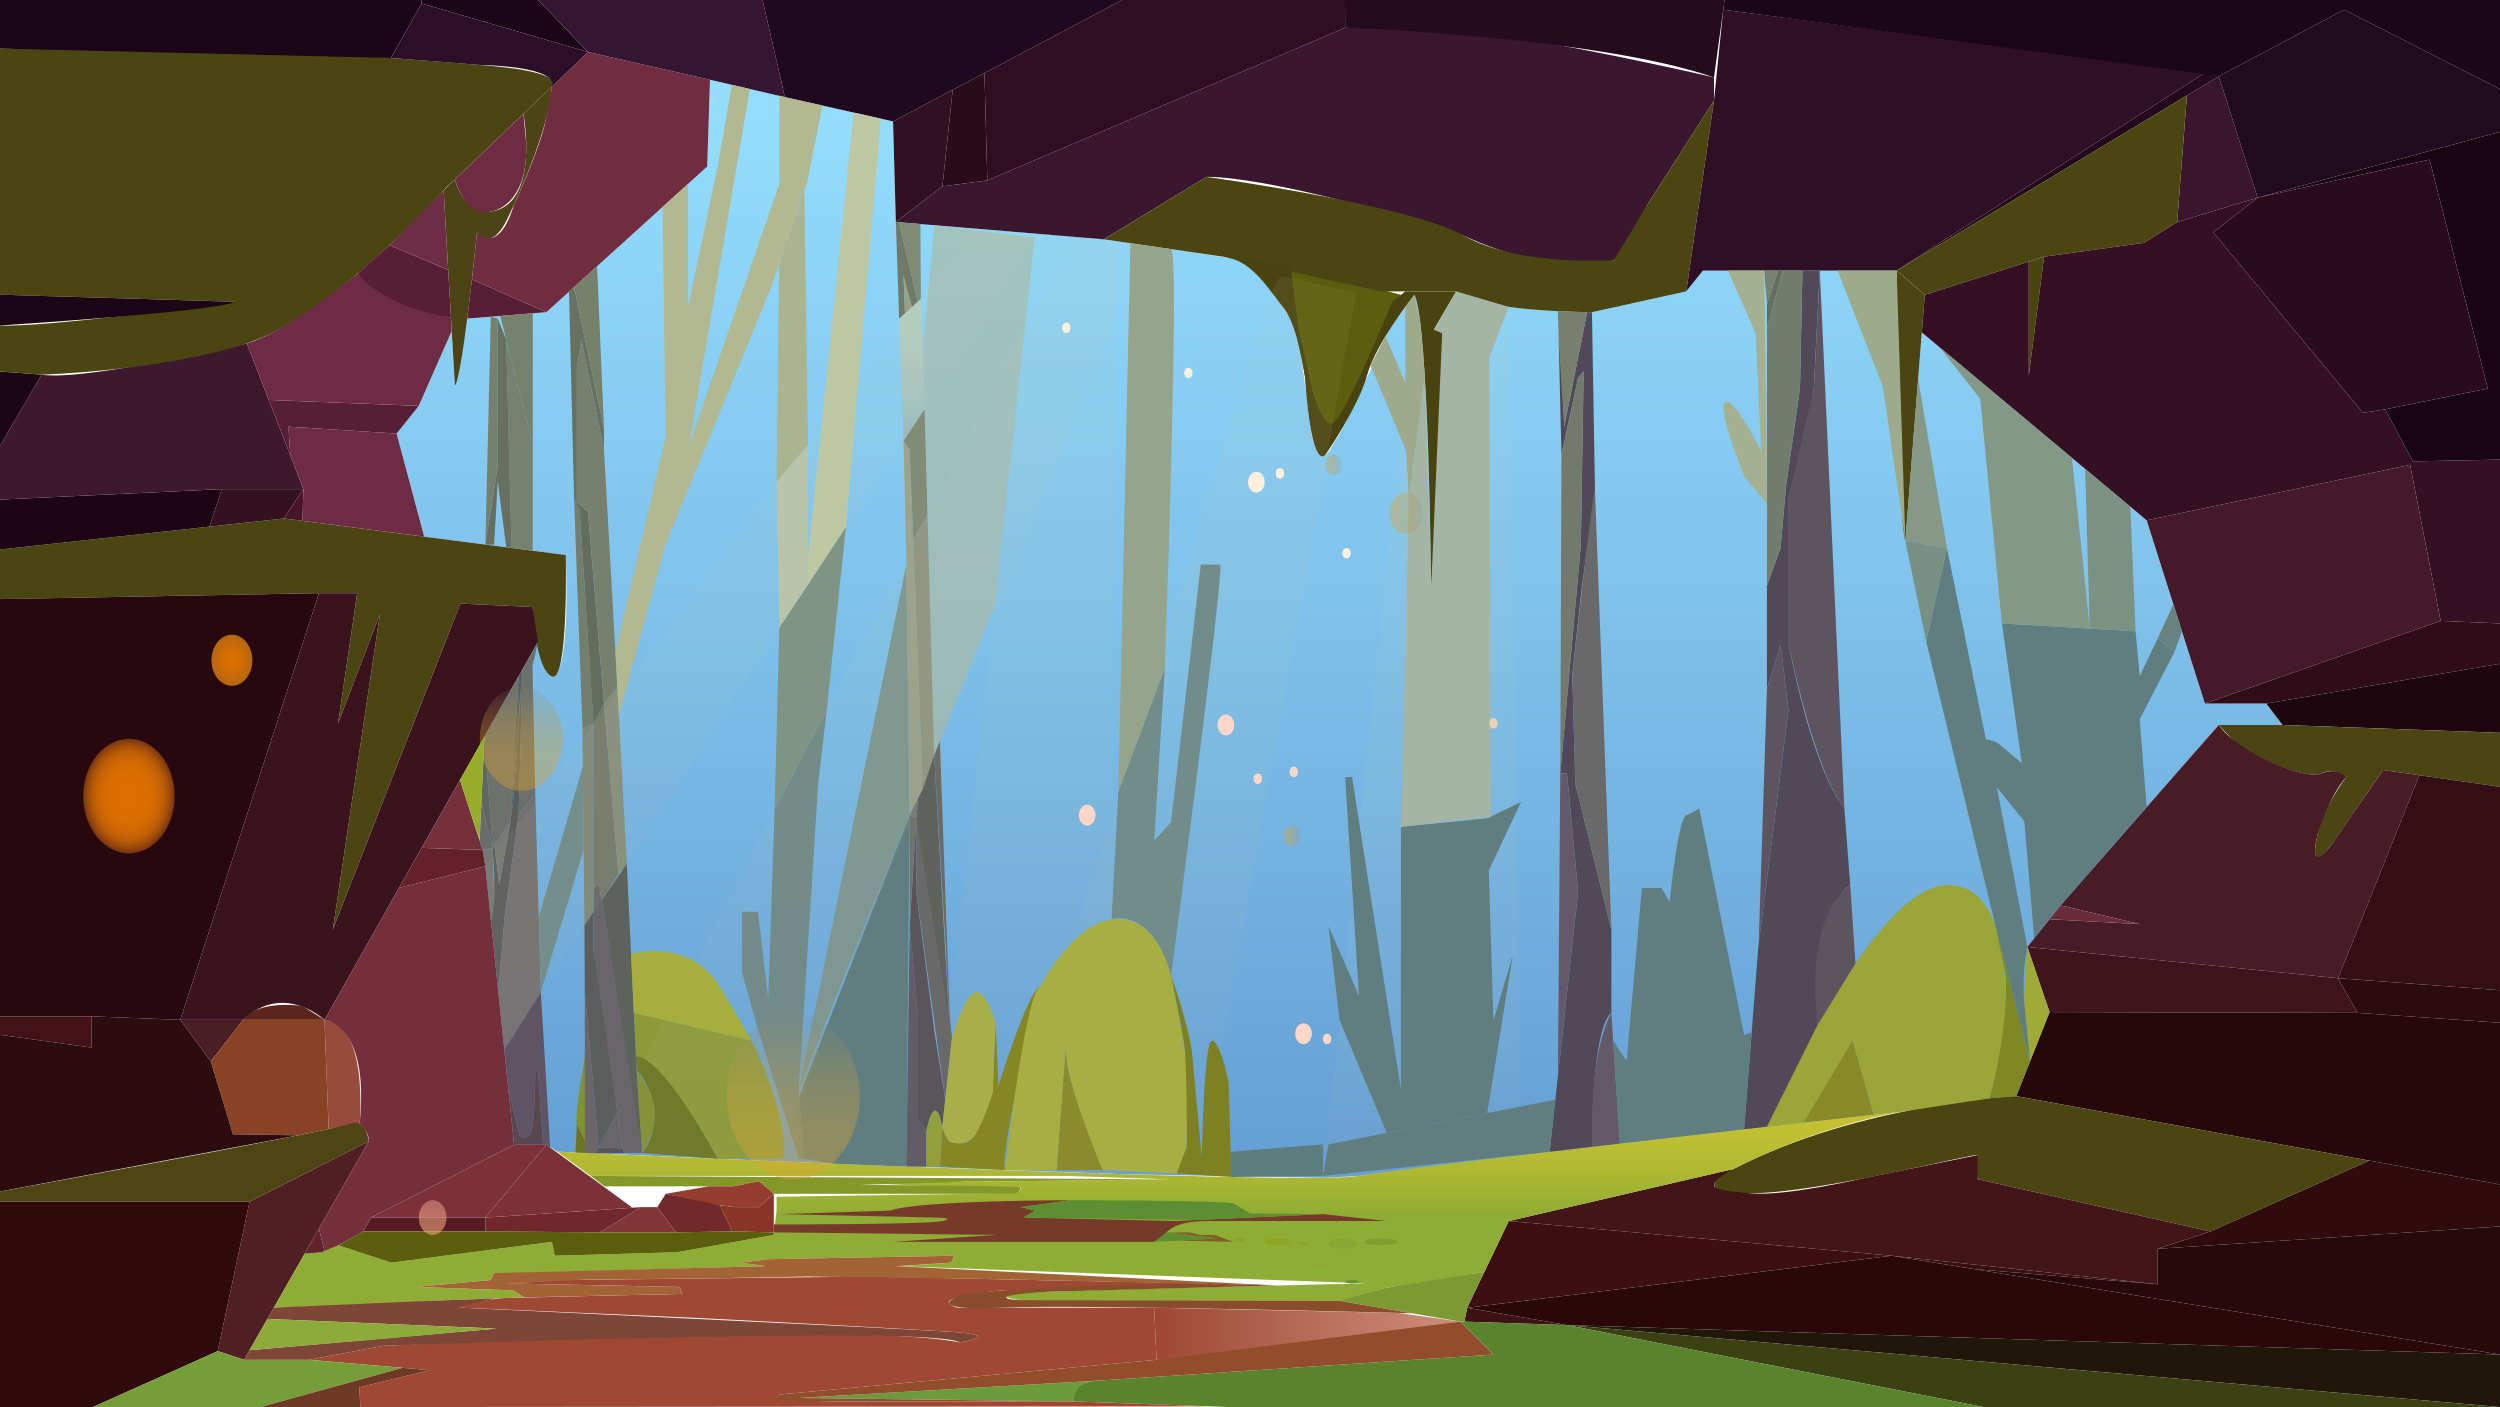 <svg id="Contact" xmlns="http://www.w3.org/2000/svg" xmlns:xlink="http://www.w3.org/1999/xlink" viewBox="0 0 1920 1080.632">
  <defs>
    <style>
      .cls-1 {
        fill: url(#Dégradé_sans_nom_747);
      }

      .cls-120, .cls-132, .cls-2, .cls-74, .cls-94 {
        opacity: 0.1;
      }

      .cls-2 {
        fill: url(#Dégradé_sans_nom_754);
      }

      .cls-3 {
        fill: #4b4511;
      }

      .cls-4 {
        fill: #27080f;
      }

      .cls-5 {
        fill: #431218;
      }

      .cls-6 {
        fill: #3b131e;
      }

      .cls-7 {
        fill: #4a1e25;
      }

      .cls-8 {
        fill: #984a3c;
      }

      .cls-9 {
        fill: #5c261d;
      }

      .cls-10 {
        fill: #884226;
      }

      .cls-11 {
        fill: #2d0c10;
      }

      .cls-12 {
        fill: url(#Dégradé_sans_nom_188);
      }

      .cls-13 {
        fill: url(#Dégradé_sans_nom_114);
      }

      .cls-14 {
        fill: #4e4414;
      }

      .cls-15 {
        fill: #501f23;
      }

      .cls-16 {
        fill: #30090c;
      }

      .cls-17 {
        fill: #1d0513;
      }

      .cls-18 {
        fill: #3e192d;
      }

      .cls-19 {
        fill: #1c0613;
      }

      .cls-20 {
        fill: #4d4415;
      }

      .cls-21 {
        fill: #331121;
      }

      .cls-22 {
        fill: #491528;
      }

      .cls-23 {
        fill: #6e2c44;
      }

      .cls-24 {
        fill: #571e35;
      }

      .cls-25 {
        fill: #6d2c44;
      }

      .cls-26 {
        fill: #581e36;
      }

      .cls-27 {
        fill: #702d41;
      }

      .cls-28 {
        fill: #6e2c42;
      }

      .cls-29 {
        fill: #6d2d44;
      }

      .cls-30 {
        fill: #1c0517;
      }

      .cls-31 {
        fill: #2d0e28;
      }

      .cls-32 {
        fill: #361532;
      }

      .cls-33 {
        fill: #20081e;
      }

      .cls-34 {
        fill: #311021;
      }

      .cls-35 {
        fill: #5b5e0c;
      }

      .cls-36 {
        fill: #2a0b1a;
      }

      .cls-37 {
        fill: #300e21;
      }

      .cls-38 {
        fill: #3a172f;
      }

      .cls-39 {
        fill: #49440f;
      }

      .cls-40 {
        fill: #260b1c;
      }

      .cls-41 {
        fill: #2f0f24;
      }

      .cls-42 {
        fill: #24091c;
      }

      .cls-43 {
        fill: #3a162e;
      }

      .cls-44 {
        fill: #48450e;
      }

      .cls-45 {
        fill: #351022;
      }

      .cls-46 {
        fill: #44192a;
      }

      .cls-47 {
        fill: #190511;
      }

      .cls-48 {
        fill: #2a0b1c;
      }

      .cls-49 {
        fill: #210a1e;
      }

      .cls-50 {
        fill: #1b0619;
      }

      .cls-51 {
        fill: #2f0c18;
      }

      .cls-52 {
        fill: #1d060e;
      }

      .cls-53 {
        fill: #4a4513;
      }

      .cls-54 {
        fill: #471c27;
      }

      .cls-55 {
        fill: #6a2b3b;
      }

      .cls-56 {
        fill: #330e14;
      }

      .cls-57 {
        fill: #2b0b10;
      }

      .cls-58 {
        fill: #40141d;
      }

      .cls-59 {
        fill: #26070c;
      }

      .cls-60 {
        fill: #2f0b0d;
      }

      .cls-61 {
        fill: #2a0809;
      }

      .cls-62 {
        fill: #27090b;
      }

      .cls-63 {
        fill: #421519;
      }

      .cls-64 {
        fill: #6d706b;
      }

      .cls-65 {
        fill: #afb899;
        opacity: 0.6;
      }

      .cls-66 {
        fill: #3c0f12;
      }

      .cls-67 {
        fill: #401112;
      }

      .cls-68 {
        fill: #20170a;
      }

      .cls-69 {
        fill: #380f12;
      }

      .cls-70 {
        fill: #3c4114;
      }

      .cls-71 {
        fill: #59832c;
      }

      .cls-72 {
        fill: #6c6f6a;
      }

      .cls-73 {
        fill: #7c9933;
      }

      .cls-74 {
        fill: url(#Dégradé_sans_nom_421);
      }

      .cls-75 {
        fill: #6b9b3b;
      }

      .cls-76 {
        fill: url(#Dégradé_sans_nom_289);
      }

      .cls-77 {
        fill: #753a2a;
      }

      .cls-78 {
        fill: #5d8e32;
      }

      .cls-79 {
        fill: #825e27;
      }

      .cls-80 {
        fill: #5c5d5b;
      }

      .cls-81 {
        fill: #8da324;
      }

      .cls-82 {
        fill: #8d9a37;
      }

      .cls-83 {
        fill: #62655f;
      }

      .cls-84 {
        fill: #6f8885;
      }

      .cls-85 {
        fill: #607e80;
      }

      .cls-86 {
        fill: #87a634;
      }

      .cls-87 {
        fill: #809f31;
      }

      .cls-88 {
        fill: #7d958f;
      }

      .cls-89 {
        fill: #89b436;
      }

      .cls-90 {
        fill: #699130;
      }

      .cls-91 {
        fill: #849827;
      }

      .cls-92 {
        fill: url(#Dégradé_sans_nom_445);
      }

      .cls-93 {
        fill: url(#Dégradé_sans_nom_442);
      }

      .cls-94 {
        fill: url(#Dégradé_sans_nom_421-2);
      }

      .cls-95 {
        fill: #888928;
      }

      .cls-96 {
        fill: #9ca538;
      }

      .cls-97 {
        fill: #808725;
      }

      .cls-98 {
        fill: #a0aa37;
      }

      .cls-99 {
        fill: #83932b;
      }

      .cls-100 {
        fill: #6d741f;
      }

      .cls-101 {
        fill: #69666a;
      }

      .cls-102 {
        fill: #7f8679;
      }

      .cls-103 {
        fill: #75786b;
      }

      .cls-104 {
        fill: #868d7b;
      }

      .cls-105 {
        fill: #757e6d;
      }

      .cls-106 {
        fill: #646c5d;
      }

      .cls-107 {
        fill: #77806f;
      }

      .cls-108 {
        fill: #687162;
      }

      .cls-109 {
        fill: #77806b;
      }

      .cls-110 {
        fill: #76826d;
      }

      .cls-111 {
        fill: #788070;
      }

      .cls-112 {
        fill: #676f61;
      }

      .cls-113 {
        fill: #75806f;
      }

      .cls-114 {
        fill: #6a6c69;
      }

      .cls-115 {
        fill: #767773;
      }

      .cls-116 {
        fill: #787973;
      }

      .cls-117 {
        fill: #747071;
      }

      .cls-118 {
        fill: #5f5464;
      }

      .cls-119 {
        fill: #584750;
      }

      .cls-120 {
        fill: url(#Dégradé_sans_nom_421-3);
      }

      .cls-121 {
        fill: #748f8b;
      }

      .cls-122 {
        fill: #b2b891;
      }

      .cls-123 {
        fill: #aab490;
      }

      .cls-124 {
        fill: #bac4ab;
      }

      .cls-125 {
        fill: #bec7a4;
      }

      .cls-126 {
        fill: #7f9485;
      }

      .cls-127 {
        fill: #859238;
      }

      .cls-128 {
        fill: #5e625d;
      }

      .cls-129 {
        fill: #a6ae3d;
      }

      .cls-130 {
        fill: #707a2b;
      }

      .cls-131 {
        fill: #625c66;
      }

      .cls-132 {
        fill: url(#Dégradé_sans_nom_421-4);
      }

      .cls-133 {
        fill: #59555a;
      }

      .cls-134 {
        fill: #939e3c;
      }

      .cls-135 {
        fill: #696969;
      }

      .cls-136 {
        fill: #a8af4a;
      }

      .cls-137 {
        fill: #858725;
      }

      .cls-138 {
        fill: #a7af42;
      }

      .cls-139 {
        fill: #7d8124;
      }

      .cls-140 {
        fill: #96a48b;
      }

      .cls-141 {
        fill: #728c8a;
      }

      .cls-142 {
        fill: url(#Dégradé_sans_nom_606);
      }

      .cls-143 {
        fill: #898b2e;
      }

      .cls-144 {
        fill: #514958;
      }

      .cls-145 {
        fill: #645969;
      }

      .cls-146 {
        fill: #6a6969;
      }

      .cls-147 {
        fill: #73796d;
      }

      .cls-148 {
        fill: #78806d;
      }

      .cls-149 {
        fill: #5d5460;
      }

      .cls-150 {
        fill: #737c6d;
      }

      .cls-151 {
        fill: #656e5d;
      }

      .cls-152 {
        fill: #77816f;
      }

      .cls-153 {
        fill: #a5b090;
      }

      .cls-154 {
        fill: #9eaa8c;
      }

      .cls-155 {
        fill: #869886;
      }

      .cls-156 {
        fill: #607d7f;
      }

      .cls-157 {
        fill: #789084;
      }

      .cls-158 {
        fill: #839886;
      }

      .cls-159 {
        fill: #7a9184;
      }

      .cls-160 {
        fill: #68837f;
      }

      .cls-161 {
        fill: #9da28c;
      }

      .cls-162 {
        fill: #70726c;
      }

      .cls-163 {
        fill: #6c6b63;
      }

      .cls-164 {
        fill: #60635d;
      }

      .cls-165 {
        fill: #757c71;
      }

      .cls-166 {
        fill: #939682;
      }

      .cls-167 {
        fill: #828b75;
      }

      .cls-168 {
        fill: url(#Dégradé_sans_nom_421-5);
      }

      .cls-169 {
        fill: #717a68;
      }

      .cls-170 {
        fill: #7f8b73;
      }

      .cls-171 {
        fill: #97a188;
      }

      .cls-172 {
        fill: #5e7d7f;
      }

      .cls-173 {
        fill: #607e7f;
      }

      .cls-174 {
        fill: #607d80;
      }

      .cls-175 {
        fill: #a4b5a6;
      }

      .cls-176 {
        fill: #9fa98c;
      }

      .cls-177 {
        fill: url(#Dégradé_sans_nom_445-2);
      }

      .cls-178 {
        fill: #ffd7ca;
      }

      .cls-179 {
        fill: #ffefdf;
      }

      .cls-180 {
        fill: #efd1b6;
      }

      .cls-181 {
        fill: url(#Dégradé_sans_nom_445-3);
      }

      .cls-182 {
        fill: url(#Dégradé_sans_nom_445-4);
      }

      .cls-183 {
        fill: #963d31;
      }

      .cls-184 {
        fill: #893429;
      }

      .cls-185 {
        fill: #71292b;
      }

      .cls-186 {
        fill: #813538;
      }

      .cls-187 {
        fill: #70282d;
      }

      .cls-188 {
        fill: #7c3139;
      }

      .cls-189 {
        fill: #571b24;
      }

      .cls-190 {
        fill: url(#Dégradé_sans_nom_371);
      }

      .cls-191 {
        fill: #9f4934;
      }

      .cls-192 {
        fill: url(#Dégradé_sans_nom_388);
      }

      .cls-193 {
        fill: #894d2b;
      }

      .cls-194 {
        fill: #752f3c;
      }

      .cls-195 {
        fill: #61222c;
      }

      .cls-196 {
        fill: #64212b;
      }

      .cls-197 {
        fill: #74303d;
      }

      .cls-198 {
        fill: #97ac28;
      }

      .cls-199 {
        fill: #759e38;
      }

      .cls-200 {
        fill: #7e4637;
      }

      .cls-201 {
        fill: #924d2d;
      }

      .cls-202 {
        fill: #a26337;
      }

      .cls-203 {
        fill: #6f3a25;
      }

      .cls-204 {
        fill: #8eaa3a;
      }

      .cls-205 {
        fill: #585359;
      }

      .cls-206 {
        fill: #5c5e5d;
      }
    </style>
    <linearGradient id="Dégradé_sans_nom_747" data-name="Dégradé sans nom 747" x1="1028.795" y1="904.517" x2="1028.795" y2="61.274" gradientUnits="userSpaceOnUse">
      <stop offset="0.02" stop-color="#669fd4"/>
      <stop offset="0.453" stop-color="#7cbde8"/>
      <stop offset="1" stop-color="#94dfff"/>
    </linearGradient>
    <linearGradient id="Dégradé_sans_nom_754" data-name="Dégradé sans nom 754" x1="1092.107" y1="907.116" x2="1092.107" y2="226.446" gradientUnits="userSpaceOnUse">
      <stop offset="0.02" stop-color="#9fb2aa" stop-opacity="0.8"/>
      <stop offset="0.316" stop-color="#b4c0a9" stop-opacity="0.8"/>
      <stop offset="0.644" stop-color="#c2caa9" stop-opacity="0.8"/>
      <stop offset="1" stop-color="#c7cda9" stop-opacity="0.8"/>
    </linearGradient>
    <radialGradient id="Dégradé_sans_nom_188" data-name="Dégradé sans nom 188" cx="183.632" cy="625.869" r="15.584" gradientTransform="translate(-7.059 -282.306) scale(1.008 1.261)" gradientUnits="userSpaceOnUse">
      <stop offset="0" stop-color="#dc6f00"/>
      <stop offset="0.308" stop-color="#d86e02"/>
      <stop offset="0.609" stop-color="#cc6b07"/>
      <stop offset="0.906" stop-color="#b9670f"/>
      <stop offset="1" stop-color="#b16512"/>
    </radialGradient>
    <radialGradient id="Dégradé_sans_nom_114" data-name="Dégradé sans nom 114" cx="105.22" cy="708.596" r="34.852" gradientTransform="translate(-7.059 -282.306) scale(1.008 1.261)" gradientUnits="userSpaceOnUse">
      <stop offset="0" stop-color="#dc6f00"/>
      <stop offset="0.418" stop-color="#da6e00"/>
      <stop offset="0.584" stop-color="#d36a02"/>
      <stop offset="0.705" stop-color="#c76304"/>
      <stop offset="0.804" stop-color="#b65907"/>
      <stop offset="0.89" stop-color="#9f4c0b"/>
      <stop offset="0.965" stop-color="#843c0f"/>
      <stop offset="1" stop-color="#743312"/>
    </radialGradient>
    <linearGradient id="Dégradé_sans_nom_421" data-name="Dégradé sans nom 421" x1="905.581" y1="906.063" x2="905.581" y2="211.771" gradientUnits="userSpaceOnUse">
      <stop offset="0.02" stop-color="#9fb2aa" stop-opacity="0.7"/>
      <stop offset="0.272" stop-color="#b2bfaa" stop-opacity="0.7"/>
      <stop offset="0.622" stop-color="#c2c9a9" stop-opacity="0.7"/>
      <stop offset="1" stop-color="#c7cda9" stop-opacity="0.7"/>
    </linearGradient>
    <linearGradient id="Dégradé_sans_nom_289" data-name="Dégradé sans nom 289" x1="837.727" y1="853.035" x2="837.727" y2="1004.241" gradientUnits="userSpaceOnUse">
      <stop offset="0" stop-color="#c6c232"/>
      <stop offset="0.133" stop-color="#bfbf32"/>
      <stop offset="0.32" stop-color="#adb833"/>
      <stop offset="0.537" stop-color="#8fac34"/>
      <stop offset="0.539" stop-color="#8fac34"/>
      <stop offset="1" stop-color="#8fac34"/>
    </linearGradient>
    <linearGradient id="Dégradé_sans_nom_445" data-name="Dégradé sans nom 445" x1="609.183" y1="905.784" x2="609.183" y2="777.909" gradientUnits="userSpaceOnUse">
      <stop offset="0.02" stop-color="#dda430" stop-opacity="0.4"/>
      <stop offset="0.299" stop-color="#d9a333" stop-opacity="0.388"/>
      <stop offset="0.505" stop-color="#cc9f3d" stop-opacity="0.351"/>
      <stop offset="0.688" stop-color="#b7984d" stop-opacity="0.289"/>
      <stop offset="0.857" stop-color="#998f64" stop-opacity="0.201"/>
      <stop offset="1" stop-color="#76857f" stop-opacity="0.1"/>
    </linearGradient>
    <linearGradient id="Dégradé_sans_nom_442" data-name="Dégradé sans nom 442" x1="400.442" y1="607.408" x2="400.442" y2="527.486" gradientUnits="userSpaceOnUse">
      <stop offset="0.025" stop-color="#dda430" stop-opacity="0.4"/>
      <stop offset="0.351" stop-color="#daa333" stop-opacity="0.39"/>
      <stop offset="0.546" stop-color="#cea03b" stop-opacity="0.357"/>
      <stop offset="0.707" stop-color="#bb9a4a" stop-opacity="0.301"/>
      <stop offset="0.849" stop-color="#a0925f" stop-opacity="0.222"/>
      <stop offset="0.978" stop-color="#7d877a" stop-opacity="0.12"/>
      <stop offset="1" stop-color="#76857f" stop-opacity="0.1"/>
    </linearGradient>
    <linearGradient id="Dégradé_sans_nom_421-2" x1="667.99" y1="892.01" x2="667.99" y2="181.855" xlink:href="#Dégradé_sans_nom_421"/>
    <linearGradient id="Dégradé_sans_nom_421-3" x1="585.648" y1="804.549" x2="585.648" y2="175.4" xlink:href="#Dégradé_sans_nom_421"/>
    <linearGradient id="Dégradé_sans_nom_421-4" x1="787.256" y1="904.243" x2="787.256" y2="182.382" xlink:href="#Dégradé_sans_nom_421"/>
    <linearGradient id="Dégradé_sans_nom_606" data-name="Dégradé sans nom 606" x1="991.089" y1="203.052" x2="991.089" y2="203.052" gradientUnits="userSpaceOnUse">
      <stop offset="0.02" stop-color="#4a9ddf"/>
      <stop offset="0.52" stop-color="#72c1f0"/>
      <stop offset="1" stop-color="#94dfff"/>
    </linearGradient>
    <linearGradient id="Dégradé_sans_nom_421-5" x1="700.288" y1="338.641" x2="700.288" y2="229.589" xlink:href="#Dégradé_sans_nom_421"/>
    <linearGradient id="Dégradé_sans_nom_445-2" x1="986.195" y1="642.041" x2="998.975" y2="642.041" xlink:href="#Dégradé_sans_nom_445"/>
    <linearGradient id="Dégradé_sans_nom_445-3" x1="1067.135" y1="394.282" x2="1092.695" y2="394.282" xlink:href="#Dégradé_sans_nom_445"/>
    <linearGradient id="Dégradé_sans_nom_445-4" x1="1018.145" y1="356.985" x2="1030.925" y2="356.985" xlink:href="#Dégradé_sans_nom_445"/>
    <linearGradient id="Dégradé_sans_nom_371" data-name="Dégradé sans nom 371" x1="332.281" y1="948.409" x2="332.281" y2="921.768" gradientUnits="userSpaceOnUse">
      <stop offset="0.02" stop-color="#eea27d" stop-opacity="0.6"/>
      <stop offset="0.492" stop-color="#e69e7e" stop-opacity="0.6"/>
      <stop offset="1" stop-color="#d19381" stop-opacity="0.6"/>
    </linearGradient>
    <linearGradient id="Dégradé_sans_nom_388" data-name="Dégradé sans nom 388" x1="886.401" y1="1024.414" x2="1121.609" y2="1024.414" gradientUnits="userSpaceOnUse">
      <stop offset="0.02" stop-color="#9f4934"/>
      <stop offset="0.913" stop-color="#ca8976"/>
    </linearGradient>
  </defs>
  <g id="Caverne">
    <path class="cls-1" d="M545.283,61.274l-2.13,66.602L419.612,239.766l-60.805,4.898-9.485,51.048L346.93,254.227l-25.299,57.469-17.04,21.313,21.224,79.157L434.522,426.251s4.26,93.243-10.65,93.243l-10.65-26.641-41.119,72.801-3.752,80.018,2.27,7.025,2.13,12.584,22.116,213.863H419.612l8.52,5.328,148.386,6.557,80.033,3.308,207.142,7.484,153.636,2.696,26.375-1.397,421.422-50.085,83.39-11.189,25.56-64.561-17.04-49.994,146.971-170.5h48.99L1740.49,540.316h-47.132l-44.73-140.706L1475.95,255.325l-12.634,160.27L1456.61,207.798H1307.826l-12.78,15.984-72.42,15.984s-80.759,0-104.28-15.984l-17.131,29.305,6.39,2.664-8.52,197.141s-2.13-213.126-12.78-226.446L1066.41,253.654s-34.941,78.732-41.603,85.704c0,0-5.438,12.13-9.245,10.883s-7.758-9.001-10.042-27.769S998.663,254.53,989.234,241.82s-24.508-40.173-45.724-43.758-95.766-14.241-95.766-14.241l-159.751-13.32-2.13-77.258Z"/>
    <polygon class="cls-2" points="1016.015 907.116 1168.2 887.135 1158.725 235.713 1086.305 226.446 1016.015 907.116"/>
    <path class="cls-3" d="M0,422l217.986-23.807L434.522,426.251s2.13,98.571-10.65,93.243-14.91-53.281-14.91-53.281l-55.38-2.664-97.98,250.423,36.21-242.43-32.177,84.003,14.684-99.988h-29.367L0,460.091Z"/>
    <polygon class="cls-4" points="244.951 455.556 0 460.091 0 780.573 70.29 780.573 138.451 783.237 244.951 455.556"/>
    <polygon class="cls-5" points="70.29 780.573 0 780.573 0 794.743 70.29 804.549 70.29 780.573"/>
    <path class="cls-6" d="M244.951,455.556h29.367l-14.684,99.988L291.811,471.54l-36.21,242.43,97.98-250.423,55.38,2.664,4.26,26.641L249.211,783.237s-31.18-29.305-62.45,0h-48.31Z"/>
    <polygon class="cls-7" points="186.761 783.237 138.451 783.237 161.881 815.205 186.761 783.237"/>
    <path class="cls-8" d="M249.211,783.237c34.08,2.664,27.003,79.819,27.003,79.819L252.42,867.082Z"/>
    <path class="cls-9" d="M232.171,772.58s-33.31-5.328-45.41,10.656h62.45Z"/>
    <polygon class="cls-10" points="249.211 783.237 252.42 867.083 229.046 871.919 178.921 871.151 161.881 815.205 186.761 783.237 249.211 783.237"/>
    <polygon class="cls-11" points="161.881 815.205 178.921 871.151 229.046 871.919 0 915.051 0 794.743 70.29 804.549 70.29 780.573 138.451 783.237 161.881 815.205"/>
    <ellipse class="cls-12" cx="178.116" cy="507.066" rx="15.714" ry="19.655"/>
    <ellipse class="cls-13" cx="99.046" cy="611.404" rx="35.145" ry="43.957"/>
    <path class="cls-14" d="M0,922.845H191.656l91.636-46.366s-2.13-18.648-14.91-13.32S0,915.051,0,915.051Z"/>
    <polygon class="cls-15" points="283.291 876.479 191.656 922.845 167.206 1037.655 187.441 1044.316 283.291 876.479"/>
    <polygon class="cls-16" points="0 922.845 191.656 922.845 167.206 1037.655 71.287 1080.632 0 1080.632 0 922.845"/>
    <polygon class="cls-17" points="0 383.683 170.401 375.634 160.862 404.432 0 422 0 383.683"/>
    <path class="cls-18" d="M31.95,287.72,0,342.418v41.265l170.401-8.049h62.586L189.571,263.743S63.9,293.048,31.95,287.72Z"/>
    <polygon class="cls-19" points="0 285.282 0 342.418 31.95 287.72 0 285.282"/>
    <path class="cls-3" d="M181.051,231.774S31.95,252.066,0,249.912v35.37L31.95,287.72s91.59-2.664,157.621-23.977S342.932,143.86,342.932,143.86l80.94-77.258s12.78-10.656-46.86-15.985-181.051-13.32-181.051-13.32H0V226.333Z"/>
    <path class="cls-20" d="M349.322,295.712s4.26,5.328,17.04-117.219c0,0,10.65,15.984,23.43-10.656s31.95-71.93,34.08-101.235L401.99,87.488s13.181,69.692-25.069,75.02c0,0-19.079,3.786-27.6-24.748l-8.612,8.563Z"/>
    <polygon class="cls-21" points="232.987 375.634 217.986 398.193 160.862 404.432 170.401 375.634 232.987 375.634"/>
    <polygon class="cls-22" points="232.308 400.049 232.987 375.634 217.986 398.193 232.308 400.049"/>
    <polygon class="cls-23" points="325.816 412.166 304.591 333.009 221.521 327.681 222.989 349.867 232.987 375.634 232.308 400.049 325.816 412.166"/>
    <polygon class="cls-24" points="206.422 307.173 321.631 311.696 304.591 333.009 221.521 327.681 222.989 349.867 206.422 307.173"/>
    <path class="cls-25" d="M189.571,263.743l16.852,43.43,115.209,4.524L346.93,254.227l-.602-10.441s-46.245-9.925-71.681-33.614C274.647,210.173,219.391,255.751,189.571,263.743Z"/>
    <path class="cls-26" d="M344.226,207.31l-45.078-19.001-24.5,21.864s18.834,25.67,71.681,33.614Z"/>
    <polygon class="cls-26" points="362.443 214.515 419.612 239.766 358.807 244.664 362.443 214.515"/>
    <path class="cls-27" d="M423.872,66.602l27.69-26.641,93.72,21.312-2.13,66.602L419.612,239.766l-57.17-25.252,3.919-36.022s16.334,18.693,28.402-21.29c0,0,19.459-41.398,24.284-64.667S423.872,66.602,423.872,66.602Z"/>
    <path class="cls-28" d="M401.99,87.488l-52.668,50.272s8.339,30.076,27.6,24.748c0,0,28.811-3.2,27.231-52.217Z"/>
    <polygon class="cls-29" points="344.226 207.31 299.147 188.309 340.71 146.323 344.226 207.31"/>
    <path class="cls-30" d="M0,226.333v23.58s161.881-10.146,181.051-18.138Z"/>
    <polygon class="cls-30" points="300.18 44.547 323.762 2.664 323.762 0 0 0 0 37.297 300.18 44.547"/>
    <polygon class="cls-30" points="451.562 39.961 413.222 0 323.762 0 323.762 2.664 451.562 39.961"/>
    <path class="cls-31" d="M300.18,44.547,323.762,2.664l127.801,37.297-27.69,26.641s9.357-14.918-56.027-16.784Z"/>
    <polygon class="cls-32" points="585.662 0 602.793 74.594 545.283 61.274 451.562 39.961 413.222 0 585.662 0"/>
    <polygon class="cls-33" points="861.929 0 685.863 93.242 602.793 74.594 585.662 0 861.929 0"/>
    <polygon class="cls-34" points="687.993 170.5 723.795 143.123 731.68 68.979 685.863 93.242 687.993 170.5"/>
    <polygon class="cls-35" points="985.639 202.481 1075.882 226.446 1024.535 330.345 1007.495 314.36 988.325 221.118 985.639 202.481"/>
    <polygon class="cls-36" points="756.044 56.075 758.284 138.532 723.795 143.123 731.68 68.979 756.044 56.075"/>
    <polygon class="cls-37" points="861.929 0 1032.964 0 1033.055 21.313 758.284 138.532 756.044 56.075 861.929 0"/>
    <path class="cls-38" d="M687.993,170.5l159.751,13.32,78.81-47.953s46.86-2.664,198.091,45.289c0,0,63.9,31.969,115.021,18.648,0,0,8.52-5.328,25.56-42.625l51.12-79.922V59.46s-164.011-38.147-221.521-38.147h-61.77L758.284,138.532l-34.488,4.591Z"/>
    <path class="cls-3" d="M1295.046,223.782l-72.42,15.984s-85.019,0-104.28-15.984h-58.19L939.334,197.141l-91.59-13.32,78.81-47.953s155.491,21.312,198.091,45.289,115.021,18.648,115.021,18.648l25.56-42.625,51.12-79.922Z"/>
    <path class="cls-39" d="M1099.085,452.892s-1.631-205.133-12.78-226.446c0,0-29.82,37.297-36.21,61.274s-31.95,61.274-31.95,61.274-10.65,16.608-15.975-59.63c0,0-5.325-38.941-15.975-52.261s-23.599-35.456-42.684-39.04l47.579,4.99,5.755,47.37,10.65,47.953s7.115,27.561,15.273,27.101,46.498-93.703,46.498-93.703l9.925-7.992h39.156l-17.131,29.305,6.39,2.664S1111.865,266.407,1099.085,452.892Z"/>
    <path class="cls-40" d="M1316.346,59.46,1324.458,0H1032.964l.091,21.313S1226.886,28.341,1316.346,59.46Z"/>
    <polygon class="cls-41" points="1295.046 223.782 1307.826 207.797 1456.61 207.797 1693.358 55.945 1323.442 7.449 1316.346 77.258 1295.046 223.782"/>
    <polygon class="cls-42" points="1704.008 58.61 1693.358 55.945 1456.61 207.797 1704.008 58.61"/>
    <polygon class="cls-43" points="1672.058 170.5 1679.536 73.367 1704.008 58.61 1733.828 151.852 1672.058 170.5"/>
    <polygon class="cls-3" points="1478.227 226.446 1456.61 207.797 1679.536 73.367 1672.058 170.5 1646.498 186.485 1569.817 197.141 1478.227 226.446"/>
    <path class="cls-3" d="M1463.317,415.595l14.91-189.149L1456.61,207.798S1456.927,394.282,1463.317,415.595Z"/>
    <polygon class="cls-44" points="1558.114 200.886 1558.114 288.456 1569.817 197.141 1558.114 200.886"/>
    <polygon class="cls-45" points="1475.95 255.325 1648.628 399.611 1850.979 356.985 1874.409 476.869 1920 478.796 1920 352.961 1853.109 354.321 1831.809 314.36 1814.768 317.024 1699.748 178.493 1733.828 151.852 1672.058 170.5 1646.498 186.485 1569.817 197.141 1558.114 288.456 1558.114 200.886 1478.227 226.446 1475.95 255.325"/>
    <polygon class="cls-46" points="1648.628 399.611 1693.358 540.316 1874.409 476.869 1850.979 356.985 1648.628 399.611"/>
    <polygon class="cls-47" points="1831.809 314.36 1910.619 298.376 1865.889 122.547 1733.828 151.852 1920 101.178 1920 352.961 1853.109 354.321 1831.809 314.36"/>
    <polygon class="cls-48" points="1699.748 178.493 1814.768 317.024 1831.809 314.36 1910.619 298.376 1865.889 122.547 1733.828 151.852 1699.748 178.493"/>
    <polygon class="cls-49" points="1704.008 58.61 1800.312 7.449 1920 68.529 1920 101.178 1733.828 151.852 1704.008 58.61"/>
    <polygon class="cls-50" points="1920 0 1324.458 0 1323.442 7.449 1704.008 58.61 1800.312 7.449 1920 68.529 1920 0"/>
    <polygon class="cls-51" points="1693.358 540.316 1740.49 540.316 1920 509.744 1920 478.796 1874.409 476.869 1693.358 540.316"/>
    <polygon class="cls-52" points="1920 562.799 1920 509.744 1740.49 540.316 1752.998 556.791 1920 562.799"/>
    <path class="cls-53" d="M1920,562.799v41.492l-89.755-12.924-36.777,53.338s-19.17,29.305-14.91,2.664,23.43-50.617,23.43-50.617-8.52-7.992-19.17-2.664-55.38-13.32-66.03-23.977-12.78-13.32-12.78-13.32h48.99Z"/>
    <path class="cls-54" d="M1704.008,556.791l-121.41,138.532,60.705,14.397-69.225-3.741-17.04,21.313,238.561,23.977,62.429-155.9-27.783-4-40.634,58.728s-17.247,22.988-9.89-8.518c0,0,9.487-31.505,22.267-44.825,0,0-6.39-7.992-19.17-2.664S1718.918,578.103,1704.008,556.791Z"/>
    <polygon class="cls-55" points="1582.597 695.322 1574.077 705.979 1643.303 709.72 1582.597 695.322"/>
    <polygon class="cls-56" points="1858.028 595.367 1920 604.29 1920 760.507 1795.598 751.268 1858.028 595.367"/>
    <polygon class="cls-57" points="1810.508 777.909 1795.598 751.268 1920 760.507 1920 785.447 1810.508 777.909"/>
    <polygon class="cls-58" points="1557.037 727.291 1574.077 777.285 1810.508 777.909 1795.598 751.268 1557.037 727.291"/>
    <polygon class="cls-59" points="1548.517 841.846 1920 909.695 1920 785.447 1810.508 777.909 1574.077 777.285 1548.517 841.846"/>
    <path class="cls-3" d="M1331.256,897.792s-40.47,18.648,12.78,18.648,176.791-31.969,174.661-29.305.027,18.478.027,18.478l178.894,40.131,121.985-54.387-271.086-49.512S1429.237,847.174,1331.256,897.792Z"/>
    <polygon class="cls-60" points="1920 909.695 1819.603 891.358 1697.618 945.745 1657.148 959.065 1920 941.891 1920 909.695"/>
    <polygon class="cls-61" points="1920 1040.291 1203.456 1017.675 1126.775 1004.354 1452.667 964.393 1920 1040.291"/>
    <polygon class="cls-62" points="1657.148 959.065 1657.148 986.329 1516.007 974.68 1920 1040.291 1920 941.891 1657.148 959.065"/>
    <path class="cls-63" d="M1331.256,897.792l-172.531,39.961,293.941,26.641L1657.148,986.33V959.065l40.47-13.32-178.894-40.131-.027-18.478-90.525,18.404s-58.575,13.565-84.135,10.901S1303.566,913.776,1331.256,897.792Z"/>
    <polygon class="cls-64" points="378.371 651.186 391.922 631.385 398.312 519.252 372.103 565.654 378.371 651.186"/>
    <polygon class="cls-65" points="717.439 172.956 708.771 268.334 717.439 580.03 763.844 465.113 794.719 182.382 717.439 172.956"/>
    <polygon class="cls-66" points="1158.725 937.753 1126.775 1004.354 1452.667 964.393 1158.725 937.753"/>
    <polygon class="cls-67" points="1124.645 1015.011 1126.775 1004.354 1203.456 1017.675 1124.645 1015.011"/>
    <polygon class="cls-68" points="1920 1040.291 1920 1080.632 1203.456 1017.675 1920 1040.291"/>
    <polygon class="cls-69" points="1657.148 986.329 1452.667 964.393 1516.007 974.68 1657.148 986.329"/>
    <polygon class="cls-70" points="1920 1080.632 1523.388 1080.632 1203.456 1017.675 1920 1080.632"/>
    <path class="cls-71" d="M843.484,1060.3s-21.3,0-19.17,15.984l119.87,4.348h579.204l-319.932-62.957-78.81-2.664h-3.036l25.379,25.28Z"/>
    <polygon class="cls-72" points="413.222 492.853 408.962 511.501 411.092 609.959 398.312 625.849 401.292 513.975 413.222 492.853"/>
    <path class="cls-73" d="M1139.955,976.88s-89.86,11.49-111.16,22.146l92.814,15.985h3.036l2.13-10.656Z"/>
    <polygon class="cls-74" points="973.985 228.266 769.587 903.12 920.092 906.063 1041.575 224.639 989.646 213.188 983.521 211.771 973.985 228.266"/>
    <path class="cls-75" d="M843.484,1060.3l-230.041,13.32,210.871,2.664S824.314,1060.3,843.484,1060.3Z"/>
    <path class="cls-76" d="M1139.955,976.88l18.77-39.127,172.531-39.961s63.261-33.568,133.871-44.757c0,0-376.692,42.093-421.422,50.085S428.132,884.471,428.132,884.471l25.56,18.648H822.184l76.68,2.664L660.303,908.448l55.38,2.664h68.16s2.13,5.328-8.52,5.328-178.921,2.664-178.921,2.664v10.656l-2.13,18.648-74.55,13.32-93.72,2.664-2.13-10.656L300.331,969.722l-40.47-13.32-12.78,5.328-13.114,1.118-23.64,41.393,93.72-2.502,26.104-2.712,72.42-2.664-8.52-5.328-74.55-2.664,57.51-5.328,2.13-5.328h19.17l189.571-5.328-19.17-2.664,21.3-2.664,142.711-2.664-2.13,5.328-40.47,2.664,359.972,13.32s-257.731,5.328-272.641,7.992,10.65,5.328,10.65,5.328h240.691l36.597-10.137Z"/>
    <path class="cls-77" d="M683.733,929.76l-85.2,2.664,119.281,2.664s17.04,0,6.39,2.664-129.931,2.664-129.931,2.664v6.008l170.401,1.984-78.81,5.328H886.401l8.203-5.328s4.26-10.656,31.95-10.656H1065.005l-48.99-5.328-112.89,5.328-117.15-2.664,9.064-5.328-11.194-2.664,38.34-5.328S705.033,921.768,683.733,929.76Z"/>
    <path class="cls-78" d="M822.184,921.768s121.411,0,125.671,2.664S960,931.914,960,931.914l56.015.51-96.915,4.574-133.126-1.91,9.064-5.328-11.194-2.664Z"/>
    <polygon class="cls-78" points="886.401 953.737 935.074 951.073 895.955 946.454 886.401 953.737"/>
    <polygon class="cls-79" points="947.039 953.737 903.706 952.79 935.074 951.073 897.405 946.626 913.684 946.454 922.222 948.466 932.944 948.409 947.039 953.737"/>
    <polygon class="cls-80" points="398.312 519.252 401.292 513.975 391.922 631.385 398.312 519.252"/>
    <ellipse class="cls-81" cx="952.114" cy="952.405" rx="4.26" ry="1.332"/>
    <path class="cls-82" d="M551.148,889.946s-40.894-74.99-62.785-78.861l-1.568-33.176,90.437,21.313s29.231,58.61,24.201,90.578Z"/>
    <polygon class="cls-80" points="391.922 631.385 393.694 618.084 394.052 615.4 401.292 513.975 391.922 631.385"/>
    <ellipse class="cls-81" cx="980.87" cy="953.737" rx="9.585" ry="2.664"/>
    <polyline class="cls-83" points="372.103 565.654 369.742 616.021 378.371 651.186 372.103 565.654"/>
    <ellipse class="cls-81" cx="1001.105" cy="955.069" rx="4.26" ry="1.332"/>
    <polygon class="cls-84" points="594.862 621.944 590.013 767.252 582.127 700.254 569.8 700.254 569.8 746.45 581.358 788.213 613.443 889.799 617.114 889.799 613.443 836.518 628.353 602.08 634.993 544.922 594.862 621.944"/>
    <polygon class="cls-85" points="613.81 841.846 698.643 625.849 696.056 895.902 673.099 894.998 639.152 893.632 617.114 889.799 613.81 841.846"/>
    <ellipse class="cls-86" cx="1030.925" cy="955.069" rx="10.65" ry="3.996"/>
    <polygon class="cls-80" points="378.371 651.186 379.55 671.346 379.55 689.484 377.168 707.987 382.646 760.96 387.662 703.315 398.312 625.849 401.292 513.975 394.052 615.4 391.922 631.385 383.492 679.338 379.593 649.4 378.371 651.186"/>
    <ellipse class="cls-87" cx="1060.745" cy="953.737" rx="12.78" ry="2.664"/>
    <polygon class="cls-88" points="613.443 836.518 696.056 433.563 698.643 625.849 613.443 836.518"/>
    <ellipse class="cls-89" cx="1012.82" cy="976.382" rx="7.455" ry="1.332"/>
    <ellipse class="cls-90" cx="1038.38" cy="984.374" rx="5.325" ry="1.332"/>
    <path class="cls-91" d="M453.692,903.12l10.65,7.992H563.365l19.578-3.996,11.33,9.721H778.451s5.393-.397,5.393-5.725L660.439,909.978l80.766-2.434,157.66-1.761Z"/>
    <ellipse class="cls-92" cx="609.183" cy="841.846" rx="51.12" ry="63.938"/>
    <ellipse class="cls-93" cx="400.442" cy="567.447" rx="31.95" ry="39.961"/>
    <polygon class="cls-94" points="824.164 181.855 878.603 188.309 635.459 786.998 598.08 892.01 457.378 885.81 824.164 181.855"/>
    <path class="cls-95" d="M1385.249,862.037s29.078-62.816,37.598-62.816l16.08,56.754Z"/>
    <path class="cls-96" d="M1357.005,865.245s78.621-182.336,137.197-185.454,44.708,119.43,44.708,119.43L1528.151,843.49l-63.024,9.545-26.2,2.94-16.08-56.754-37.598,62.816Z"/>
    <path class="cls-97" d="M1532.865,712.324l26.282,102.675-10.629,26.847L1528.151,843.49s14.665-53.792,12.19-94.319Z"/>
    <path class="cls-98" d="M1557.037,727.291s-6.432,58.196,2.109,87.708l14.931-37.714Z"/>
    <path class="cls-99" d="M450.52,804.549s-9.608,50.617-7.478,58.61,7.478,15.984,7.478,15.984Z"/>
    <polygon class="cls-100" points="449.108 885.435 450.52 879.143 443.042 863.159 441.983 885.11 449.108 885.435"/>
    <polygon class="cls-101" points="493.12 885.435 490.22 863.159 460.082 679.338 455.822 682.002 455.822 729.955 460.082 767.252 479.162 885.435 493.12 885.435"/>
    <polygon class="cls-101" points="449.108 885.435 457.378 885.81 459.744 881.268 449.108 760.96 449.108 885.435"/>
    <polyline class="cls-102" points="448.861 710.826 447.302 559.455 455.822 556.082 455.822 682.002 455.822 700.254 448.861 710.826"/>
    <polygon class="cls-103" points="462.059 691.394 474.992 671.346 463.844 540.649 455.822 556.082 455.822 682.002 460.082 679.338 462.059 691.394"/>
    <polygon class="cls-104" points="474.145 527.486 463.844 540.649 474.992 671.346 481.382 663.353 474.145 527.486"/>
    <polygon class="cls-105" points="447.302 559.455 440.912 383.626 445.172 391.618 455.822 556.082 447.302 559.455"/>
    <polygon class="cls-106" points="463.844 540.649 451.562 393.092 440.912 383.626 445.172 391.618 455.822 556.082 463.844 540.649"/>
    <polygon class="cls-107" points="474.145 527.486 463.844 345.139 446.441 260.935 443.042 282.391 443.042 385.519 451.562 393.092 463.844 540.649 474.145 527.486"/>
    <polygon class="cls-108" points="440.912 383.626 437.012 224.007 440.912 220.475 463.844 329.154 463.844 345.139 446.441 260.935 443.042 282.391 443.042 385.519 440.912 383.626"/>
    <polygon class="cls-109" points="458.593 204.461 463.844 329.154 440.912 220.475 458.593 204.461"/>
    <polygon class="cls-110" points="409.2 240.605 409.2 341.511 384.147 242.623 409.2 240.605"/>
    <polygon class="cls-111" points="392.837 420.85 388.786 260.935 409.2 341.511 409.2 422.97 392.837 420.85"/>
    <polygon class="cls-112" points="382.291 244.664 382.291 357.836 372.752 418.247 379.459 418.247 382.291 369.923 388.786 420.325 392.837 420.85 388.786 260.935 382.291 244.664"/>
    <polygon class="cls-113" points="376.926 243.205 372.752 418.247 382.291 357.836 382.291 244.664 376.926 243.205"/>
    <polyline class="cls-114" points="369.742 616.021 368.351 645.672 370.622 652.697 378.371 651.186 369.742 616.021"/>
    <polyline class="cls-115" points="370.622 652.697 372.752 665.281 377.168 707.987 379.55 689.484 378.371 651.186 370.622 652.697"/>
    <polygon class="cls-116" points="379.593 649.4 383.492 679.338 391.922 631.385 379.593 649.4"/>
    <polygon class="cls-117" points="411.092 609.959 398.312 625.849 387.662 703.315 382.646 760.96 387.346 806.409 415.352 761.924 411.092 609.959"/>
    <path class="cls-118" d="M390.504,836.946l8.495,34.973s8.286,7.224,10.19-8.76,1.903-42.625,1.903-42.625l2.13,2.664,3.943,55.946h2.447l2.902,2.125-7.162-119.344L387.346,806.409l3.158,30.538"/>
    <path class="cls-119" d="M394.868,879.143l-4.364-42.197,8.495,34.973s8.286,7.224,10.19-8.76,1.903-42.625,1.903-42.625l2.13,2.664,3.943,55.946H394.868"/>
    <polygon class="cls-120" points="746.759 175.401 372.752 665.281 387.154 804.549 798.543 179.718 746.759 175.401"/>
    <polygon class="cls-121" points="415.352 761.924 448.263 652.697 447.603 588.645 413.736 704.293 415.352 761.924"/>
    <polygon class="cls-122" points="472.613 500.373 511.202 335.673 508.874 158.921 528.434 141.206 528.434 235.629 551.673 125.315 562.019 65.15 575.865 68.357 529.375 341.511 598.533 141.196 598.533 73.607 602.793 74.594 631.686 81.08 619.924 139.864 592.143 221.118 511.157 418.247 475.319 549.531 472.613 500.373"/>
    <polygon class="cls-123" points="598.319 203.052 596.403 370.306 620.558 341.511 617.715 146.323 598.319 203.052"/>
    <polygon class="cls-124" points="598.533 482.197 596.403 370.306 620.558 341.511 620.558 420.85 619.833 450.228 598.533 482.197"/>
    <polygon class="cls-125" points="655.563 86.44 620.356 429.035 619.833 450.228 649.653 404.939 676.529 91.147 655.563 86.44"/>
    <polygon class="cls-126" points="598.533 482.197 594.862 621.944 634.993 544.922 649.653 404.939 619.833 450.228 598.533 482.197"/>
    <path class="cls-127" d="M493.12,885.435s18.082-24.94,5.302-48.917L488.86,821.596Z"/>
    <polygon class="cls-128" points="481.382 663.353 488.86 821.596 493.12 885.435 462.059 691.394 481.382 663.353"/>
    <path class="cls-129" d="M486.796,777.909l-2.146-45.413s45.723-13.197,69.153,26.764l23.43,39.961Z"/>
    <path class="cls-130" d="M488.363,811.084l.497,10.512s16.122,17.995,13.907,37.771-9.647,26.068-9.647,26.068l58.028,4.511S510.254,812.291,488.363,811.084Z"/>
    <polygon class="cls-131" points="696.056 895.902 698.643 711.307 705.033 780.573 705.033 859.701 711.423 868.487 711.423 895.902 696.056 895.902"/>
    <polygon class="cls-132" points="794.719 182.382 716.407 899.498 852.004 904.243 858.105 188.996 843.92 186.485 794.719 182.382"/>
    <path class="cls-133" d="M703.74,628.437l-5.096,82.87,6.39,69.266v79.129l6.39,8.786s2.674-14.92,6.662-15.452,5.448,13.563,5.448,13.563l2.41-22.066-8.13-50.639L703.74,685.573Z"/>
    <path class="cls-134" d="M711.423,895.902H722.164l1.369-29.304s-2.963-22.052-8.601-10.081l-3.509,11.971Z"/>
    <polygon class="cls-135" points="725.943 844.532 731.137 796.968 706.665 628.437 703.74 628.437 703.74 685.573 725.943 844.532"/>
    <path class="cls-136" d="M731.137,796.968s10.106-35.044,18.626-35.044,14.91,23.977,14.91,23.977l-2.13,53.281s-6.39,31.969-19.17,37.297-14.91,0-14.91,0l-4.93-9.882Z"/>
    <path class="cls-137" d="M798.543,758.24S768.11,880.831,771.717,898.636l-49.553-2.734,1.369-29.304,4.93,9.882s12.134,5.412,18.847-2.622,15.233-34.675,15.233-34.675l2.13-53.281,2.13,47.953S789.813,759.884,798.543,758.24Z"/>
    <path class="cls-138" d="M798.543,758.24s27.9-54.925,61.981-52.261,39.405,46.366,39.405,46.366,9.902,50.674,10.809,60.763,1.224,64.171,0,70.431-7.032,17.678-7.032,17.678l-56.914-2.581s-27.69-62.118-28.279-94.087l-6.889,94.087H771.717S787.683,762.548,798.543,758.24Z"/>
    <path class="cls-139" d="M899.399,749.216s14.375,39.349,16.505,63.325,7.106,77.149,7.106,77.149,1.414-90.47,7.804-90.47,12.78,31.969,12.78,31.969l1.989,72.752-41.878-2.725,7.835-20.77s.103-65.241-2.027-78.562S899.399,749.216,899.399,749.216Z"/>
    <path class="cls-140" d="M868.15,186.788,858.845,608.42l35.704-94.979s11.775-322.588,4.85-322.108Z"/>
    <path class="cls-141" d="M858.845,608.42l-5.149,97.465s31.328-9.337,45.703,43.332c0,0,40.026-303.013,37.85-315.653H922.222L899.399,631.385l-12.998,14.287,8.148-132.231Z"/>
    <path class="cls-142" d="M991.089,203.052"/>
    <path class="cls-143" d="M818.513,804.549l-6.889,94.087h35.168S816.972,828.526,818.513,804.549Z"/>
    <path class="cls-144" d="M1190.132,884.535l21.843-199.869-8.52-90.578h-5.166l15.816-175.829,2.13-133.203-4.26,5.328-12.78,58.61-2.13-87.914,2.13,18.648,2.13,47.953,17.629-87.945,3.671.031,2.311,136.727-10.333,76.399-7.07,64.788,2.311,84.4,27.69,111.891v63.938s-14.634,5.785-14.772,102.795Z"/>
    <polygon class="cls-145" points="1198.289 594.088 1196.466 826.579 1211.976 684.666 1203.456 594.088 1198.289 594.088"/>
    <path class="cls-145" d="M1222.764,880.704l21.27-2.478-6.498-100.317S1220.772,802.342,1222.764,880.704Z"/>
    <path class="cls-146" d="M1224.937,376.493l12.599,337.478-27.69-111.891-2.311-84.4S1222.988,377.352,1224.937,376.493Z"/>
    <polygon class="cls-147" points="1199.196 348.993 1198.289 594.088 1214.106 418.259 1216.236 285.056 1211.976 290.384 1199.196 348.993"/>
    <polygon class="cls-148" points="1196.466 239.013 1197.066 261.079 1201.326 327.681 1218.955 239.735 1196.466 239.013"/>
    <path class="cls-144" d="M1339.484,867.242l10.897-139.951,23.203-182.059-6.118-49.715L1357.005,529.13V449.888l10.461-28.965,4.26-47.953,10.65-74.594,1.903-90.578h13.324l-4.577,90.578-8.52,47.953-10.65,34.633V495.517s17.04,93.242,42.6,125.211l4.532,59.005s-24.442,7.714-25.137,107.558l-38.846,77.954Z"/>
    <path class="cls-149" d="M1424.983,739.947l-3.994-60.214s-35.092,18.37-25.137,107.558Z"/>
    <polygon class="cls-149" points="1357.005 529.13 1350.667 725.05 1373.584 545.232 1367.466 495.517 1357.005 529.13"/>
    <path class="cls-149" d="M1416.457,620.728l-18.853-412.931-4.577,90.578-19.17,82.586V495.517S1393.026,591.424,1416.457,620.728Z"/>
    <polygon class="cls-150" points="1357.005 449.888 1357.005 251.273 1369.234 207.797 1384.28 207.797 1382.376 298.376 1371.726 372.97 1367.466 420.923 1357.005 449.888"/>
    <polygon class="cls-151" points="1365.608 207.797 1357.005 233.588 1357.005 251.273 1369.234 207.797 1365.608 207.797"/>
    <polygon class="cls-152" points="1354.913 207.797 1357.005 233.588 1365.608 207.797 1354.913 207.797"/>
    <path class="cls-153" d="M1326.996,207.798l21.3,47.953,4.26,90.578s-21.3-42.625-27.69-37.297,14.618,56.512,14.618,56.512l17.521,21.313-2.092-179.06Z"/>
    <polygon class="cls-154" points="1411.29 207.797 1446.095 297.327 1463.317 415.595 1456.61 207.797 1411.29 207.797"/>
    <polygon class="cls-155" points="1473.126 291.157 1495.267 420.923 1463.317 415.595 1473.126 291.157"/>
    <path class="cls-156" d="M1559.146,814.999l-26.282-102.675-53.573-219.811,15.975-71.59,29.82,146.524,8.52,2.664,19.17,15.985-15.318-107.3,102.648,6.065,3.195,34.406,13.845-29.078,12.78,10.656L1643.303,552.37l5.325,67.611-66.03,75.342-8.52,10.656-11.828,14.794-7.535-89.955-21.107-26.074,23.43,122.547a156.187,156.187,0,0,0-2.323,43.854C1557.037,793.893,1559.146,814.999,1559.146,814.999Z"/>
    <polygon class="cls-157" points="1463.317 415.595 1479.292 492.513 1495.267 420.923 1463.317 415.595"/>
    <polygon class="cls-158" points="1489.837 266.928 1520.827 306.368 1537.459 478.796 1604.919 482.782 1591.259 351.675 1489.837 266.928"/>
    <polygon class="cls-159" points="1636.076 389.123 1640.108 484.861 1604.919 482.782 1601.377 360.129 1636.076 389.123"/>
    <polygon class="cls-160" points="1669.153 464.175 1657.148 490.189 1669.928 500.845 1675.729 484.861 1669.153 464.175"/>
    <polygon class="cls-161" points="698.643 625.849 708.771 605.663 698.643 345.139 693.908 338.641 696.056 433.563 698.643 625.849"/>
    <polygon class="cls-162" points="703.74 628.437 698.643 625.849 698.643 711.307 703.74 628.437"/>
    <polygon class="cls-163" points="731.137 796.968 729.388 780.632 721.808 569.211 717.439 580.03 726.333 727.291 728.743 780.478 731.137 796.968"/>
    <polygon class="cls-164" points="703.74 628.437 705.18 612.821 708.771 605.663 708.579 600.711 717.439 580.03 728.743 780.478 731.137 796.968 703.74 628.437"/>
    <polygon class="cls-165" points="698.643 625.849 703.74 628.437 705.18 612.821 698.643 625.849"/>
    <polygon class="cls-166" points="712.293 394.986 701.34 414.503 708.771 605.663 717.439 580.03 712.293 394.986"/>
    <polygon class="cls-167" points="693.908 338.641 698.643 345.139 701.34 414.503 712.293 394.986 710.045 314.132 693.908 338.641"/>
    <polygon class="cls-168" points="693.908 338.641 690.531 244.664 707.209 229.589 710.045 314.132 693.908 338.641"/>
    <polygon class="cls-169" points="687.993 170.5 690.531 244.664 695.022 240.605 693.908 211.771 700.288 235.845 704.818 231.75 690.531 170.712 687.993 170.5"/>
    <polygon class="cls-170" points="706.862 172.074 707.209 229.589 704.818 231.75 690.531 170.712 706.862 172.074"/>
    <polygon class="cls-171" points="695.022 240.605 700.288 235.845 693.908 211.771 695.022 240.605"/>
    <polygon class="cls-172" points="945.053 884.535 1016.015 878.847 1016.015 903.12 945.584 903.942 945.053 884.535"/>
    <polygon class="cls-173" points="1190.132 884.535 1016.015 903.12 1020.275 878.847 1194.504 844.532 1190.132 884.535"/>
    <polygon class="cls-174" points="1038.38 596.808 1033.055 596.808 1043.705 764.814 1020.275 711.307 1028.795 783.358 1065.005 870.037 1142.218 854.83 1161.852 733.423 1146.988 783.86 1143.362 668.578 1168.2 615.854 1142.274 628.437 1075.882 635.041 1075.882 836.518 1038.38 596.808"/>
    <polygon class="cls-175" points="1075.882 635.041 1082.045 383.229 1094.237 288.882 1099.085 452.892 1107.605 255.751 1101.215 253.087 1118.346 223.782 1158.725 235.713 1143.815 274.399 1144.913 627.157 1075.882 635.041"/>
    <polygon class="cls-176" points="1082.045 383.229 1079.915 346.329 1052.562 280.431 1064.026 258.35 1079.315 294.137 1079.362 235.6 1086.305 226.446 1090.47 245.297 1094.237 288.882 1082.045 383.229"/>
    <path class="cls-85" d="M1238.916,799.221l10.312,15.778,11.738-132.997h15.091l6.209,10.656s6.39-63.938,12.78-66.602a52.548,52.548,0,0,0,10.016-5.328L1339.484,794.97l5.811-2.357-5.811,74.629-95.45,10.984Z"/>
    <ellipse class="cls-177" cx="992.585" cy="642.041" rx="6.39" ry="7.992"/>
    <ellipse class="cls-178" cx="1001.105" cy="793.893" rx="6.39" ry="7.992"/>
    <ellipse class="cls-178" cx="1019.21" cy="797.889" rx="3.195" ry="3.996"/>
    <ellipse class="cls-178" cx="993.65" cy="592.756" rx="3.195" ry="3.996"/>
    <ellipse class="cls-178" cx="965.96" cy="598.084" rx="3.195" ry="3.996"/>
    <ellipse class="cls-178" cx="941.464" cy="556.791" rx="6.39" ry="7.992"/>
    <ellipse class="cls-178" cx="834.964" cy="626.057" rx="6.39" ry="7.992"/>
    <ellipse class="cls-179" cx="964.894" cy="370.306" rx="6.39" ry="7.992"/>
    <ellipse class="cls-179" cx="983" cy="363.646" rx="3.195" ry="3.996"/>
    <ellipse class="cls-179" cx="1034.12" cy="424.919" rx="3.195" ry="3.996"/>
    <ellipse class="cls-179" cx="912.709" cy="286.388" rx="3.195" ry="3.996"/>
    <ellipse class="cls-179" cx="818.989" cy="251.755" rx="3.195" ry="3.996"/>
    <ellipse class="cls-180" cx="1147.01" cy="555.459" rx="3.195" ry="3.996"/>
    <ellipse class="cls-181" cx="1079.915" cy="394.282" rx="12.78" ry="15.984"/>
    <ellipse class="cls-182" cx="1024.535" cy="356.985" rx="6.39" ry="7.992"/>
  </g>
  <polygon class="cls-183" points="582.943 907.116 563.365 911.112 544.059 911.112 511.293 916.837 543.153 924.432 564.453 927.096 582.943 927.096 594.273 916.837 582.943 907.116"/>
  <polygon class="cls-184" points="594.273 940.417 594.273 916.837 582.943 927.096 564.453 927.096 553.029 925.668 562.323 945.745 594.273 946.425 594.273 940.417"/>
  <polygon class="cls-185" points="511.293 916.837 504.812 927.096 519.043 946.425 562.323 945.745 553.029 925.668 511.293 916.837"/>
  <polygon class="cls-186" points="492.032 927.096 460.853 946.425 519.043 946.425 504.812 927.096 492.032 927.096"/>
  <polygon class="cls-187" points="372.752 935.089 372.752 945.745 460.853 946.425 492.032 927.096 372.752 935.089"/>
  <polygon class="cls-188" points="419.612 879.143 372.752 935.089 485.684 927.522 419.612 879.143"/>
  <polygon class="cls-188" points="394.868 879.143 419.612 879.143 372.752 935.089 285.013 935.089 394.868 879.143"/>
  <polygon class="cls-189" points="372.752 945.745 279.031 945.745 285.013 935.089 372.752 935.089 372.752 945.745"/>
  <polygon class="cls-35" points="259.861 956.401 279.031 945.745 372.752 945.745 460.853 946.425 519.043 946.425 562.323 945.745 594.273 946.425 594.273 948.409 519.722 961.729 426.002 964.393 423.872 953.737 300.331 969.722 259.861 956.401"/>
  <ellipse class="cls-190" cx="332.281" cy="935.089" rx="10.65" ry="13.32"/>
  <path class="cls-191" d="M276.824,1080.632l-.987-15.174,54.315-13.15-92.814-7.992,56.604-10.656s368.492-18.648,443.042-2.664c0,0,34.08-5.328-4.26-7.992s-193.831-10.656-193.831-10.656-185.719-8.219-186.58-8.106,20.021-6.845,36.205-7.362,135.465-3.181,135.465-3.181l-2.13-5.328L389.792,985.706l40.47-2.664,238.561-2.664,123.541,2.664,136.321,2.664-159.751,5.328s-59.459,5.101-33.989,13.207l151.457.113,1.813,39.961-289.681,26.641s-8.52,5.328,14.91,5.328H824.314l104.371,3.785Z"/>
  <path class="cls-192" d="M1121.609,1015.011s-186.534,31.969-233.395,29.305l-1.813-39.961,187.124,3.968Z"/>
  <path class="cls-193" d="M928.684,985.706S738.399,987.47,732.366,997.244c0,0-20.852,9.547,38.743,6.997s313.266,4.357,313.266,4.357l-55.58-9.572L783.844,998.5s-12.992-.307-10.756-2.554,31.189-3.823,31.189-3.823L980.87,987.229Z"/>
  <path class="cls-194" d="M372.752,665.281,306.454,681.888,249.211,783.237s34.836,2.458,27.003,79.819c0,0,7.077,5.431,7.077,13.423l-38.34,67.135,4.26,17.228,10.65-4.44,19.17-10.656,5.982-10.656,109.854-55.946Z"/>
  <polygon class="cls-195" points="233.967 962.848 247.081 961.729 249.211 960.841 244.951 943.614 233.967 962.848"/>
  <polygon class="cls-196" points="372.752 665.281 370.622 652.697 323.795 651.186 306.454 681.888 372.752 665.281"/>
  <polygon class="cls-197" points="353.269 599 323.795 651.186 370.622 652.697 353.269 599"/>
  <polygon class="cls-198" points="372.103 565.654 368.351 645.672 353.269 599 372.103 565.654"/>
  <polygon class="cls-199" points="71.287 1080.632 199.813 1080.632 309.123 1050.497 237.337 1044.316 187.441 1044.316 167.206 1037.655 71.287 1080.632"/>
  <path class="cls-200" d="M210.327,1004.241l-4.967,8.697,175.911,7.401-189.616,16.597-4.215,7.38h49.897l56.604-10.656s423.872-15.985,443.042-2.664c0,0,34.08-5.328-4.26-7.992s-380.411-18.762-380.411-18.762,23.653-6.352,29.501-7.115l-51.662,1.9Z"/>
  <path class="cls-201" d="M824.314,1076.284,613.443,1073.62l230.041-13.32,303.504-20.009-25.379-25.28-233.395,29.305-289.681,26.641s-15.726,7.992,40.062,5.328Z"/>
  <polygon class="cls-202" points="568.713 969.722 587.883 972.386 379.142 977.714 377.012 983.042 319.501 988.37 394.052 991.034 402.572 996.362 523.982 993.698 521.852 988.37 389.792 985.706 447.075 982.854 544.237 981.769 620.014 980.378 747.277 982.07 980.87 987.229 687.993 972.386 730.593 969.722 732.723 964.393 635.962 966.2 590.013 967.057 568.713 969.722"/>
  <polygon class="cls-203" points="199.813 1080.632 276.823 1080.632 275.836 1065.458 330.152 1052.308 309.123 1050.497 199.813 1080.632"/>
  <polygon class="cls-204" points="191.656 1036.935 205.36 1012.938 381.272 1020.339 290.905 1028.558 191.656 1036.935"/>
  <polygon class="cls-205" points="457.378 885.81 479.162 885.435 478.616 882.056 459.744 881.268 457.378 885.81"/>
  <polygon class="cls-101" points="459.744 881.268 474.145 854.358 478.616 882.056 459.744 881.268"/>
  <polygon class="cls-206" points="449.108 760.96 448.861 710.826 455.822 700.254 455.822 729.955 474.145 854.358 459.744 881.268 449.108 760.96"/>
</svg>
